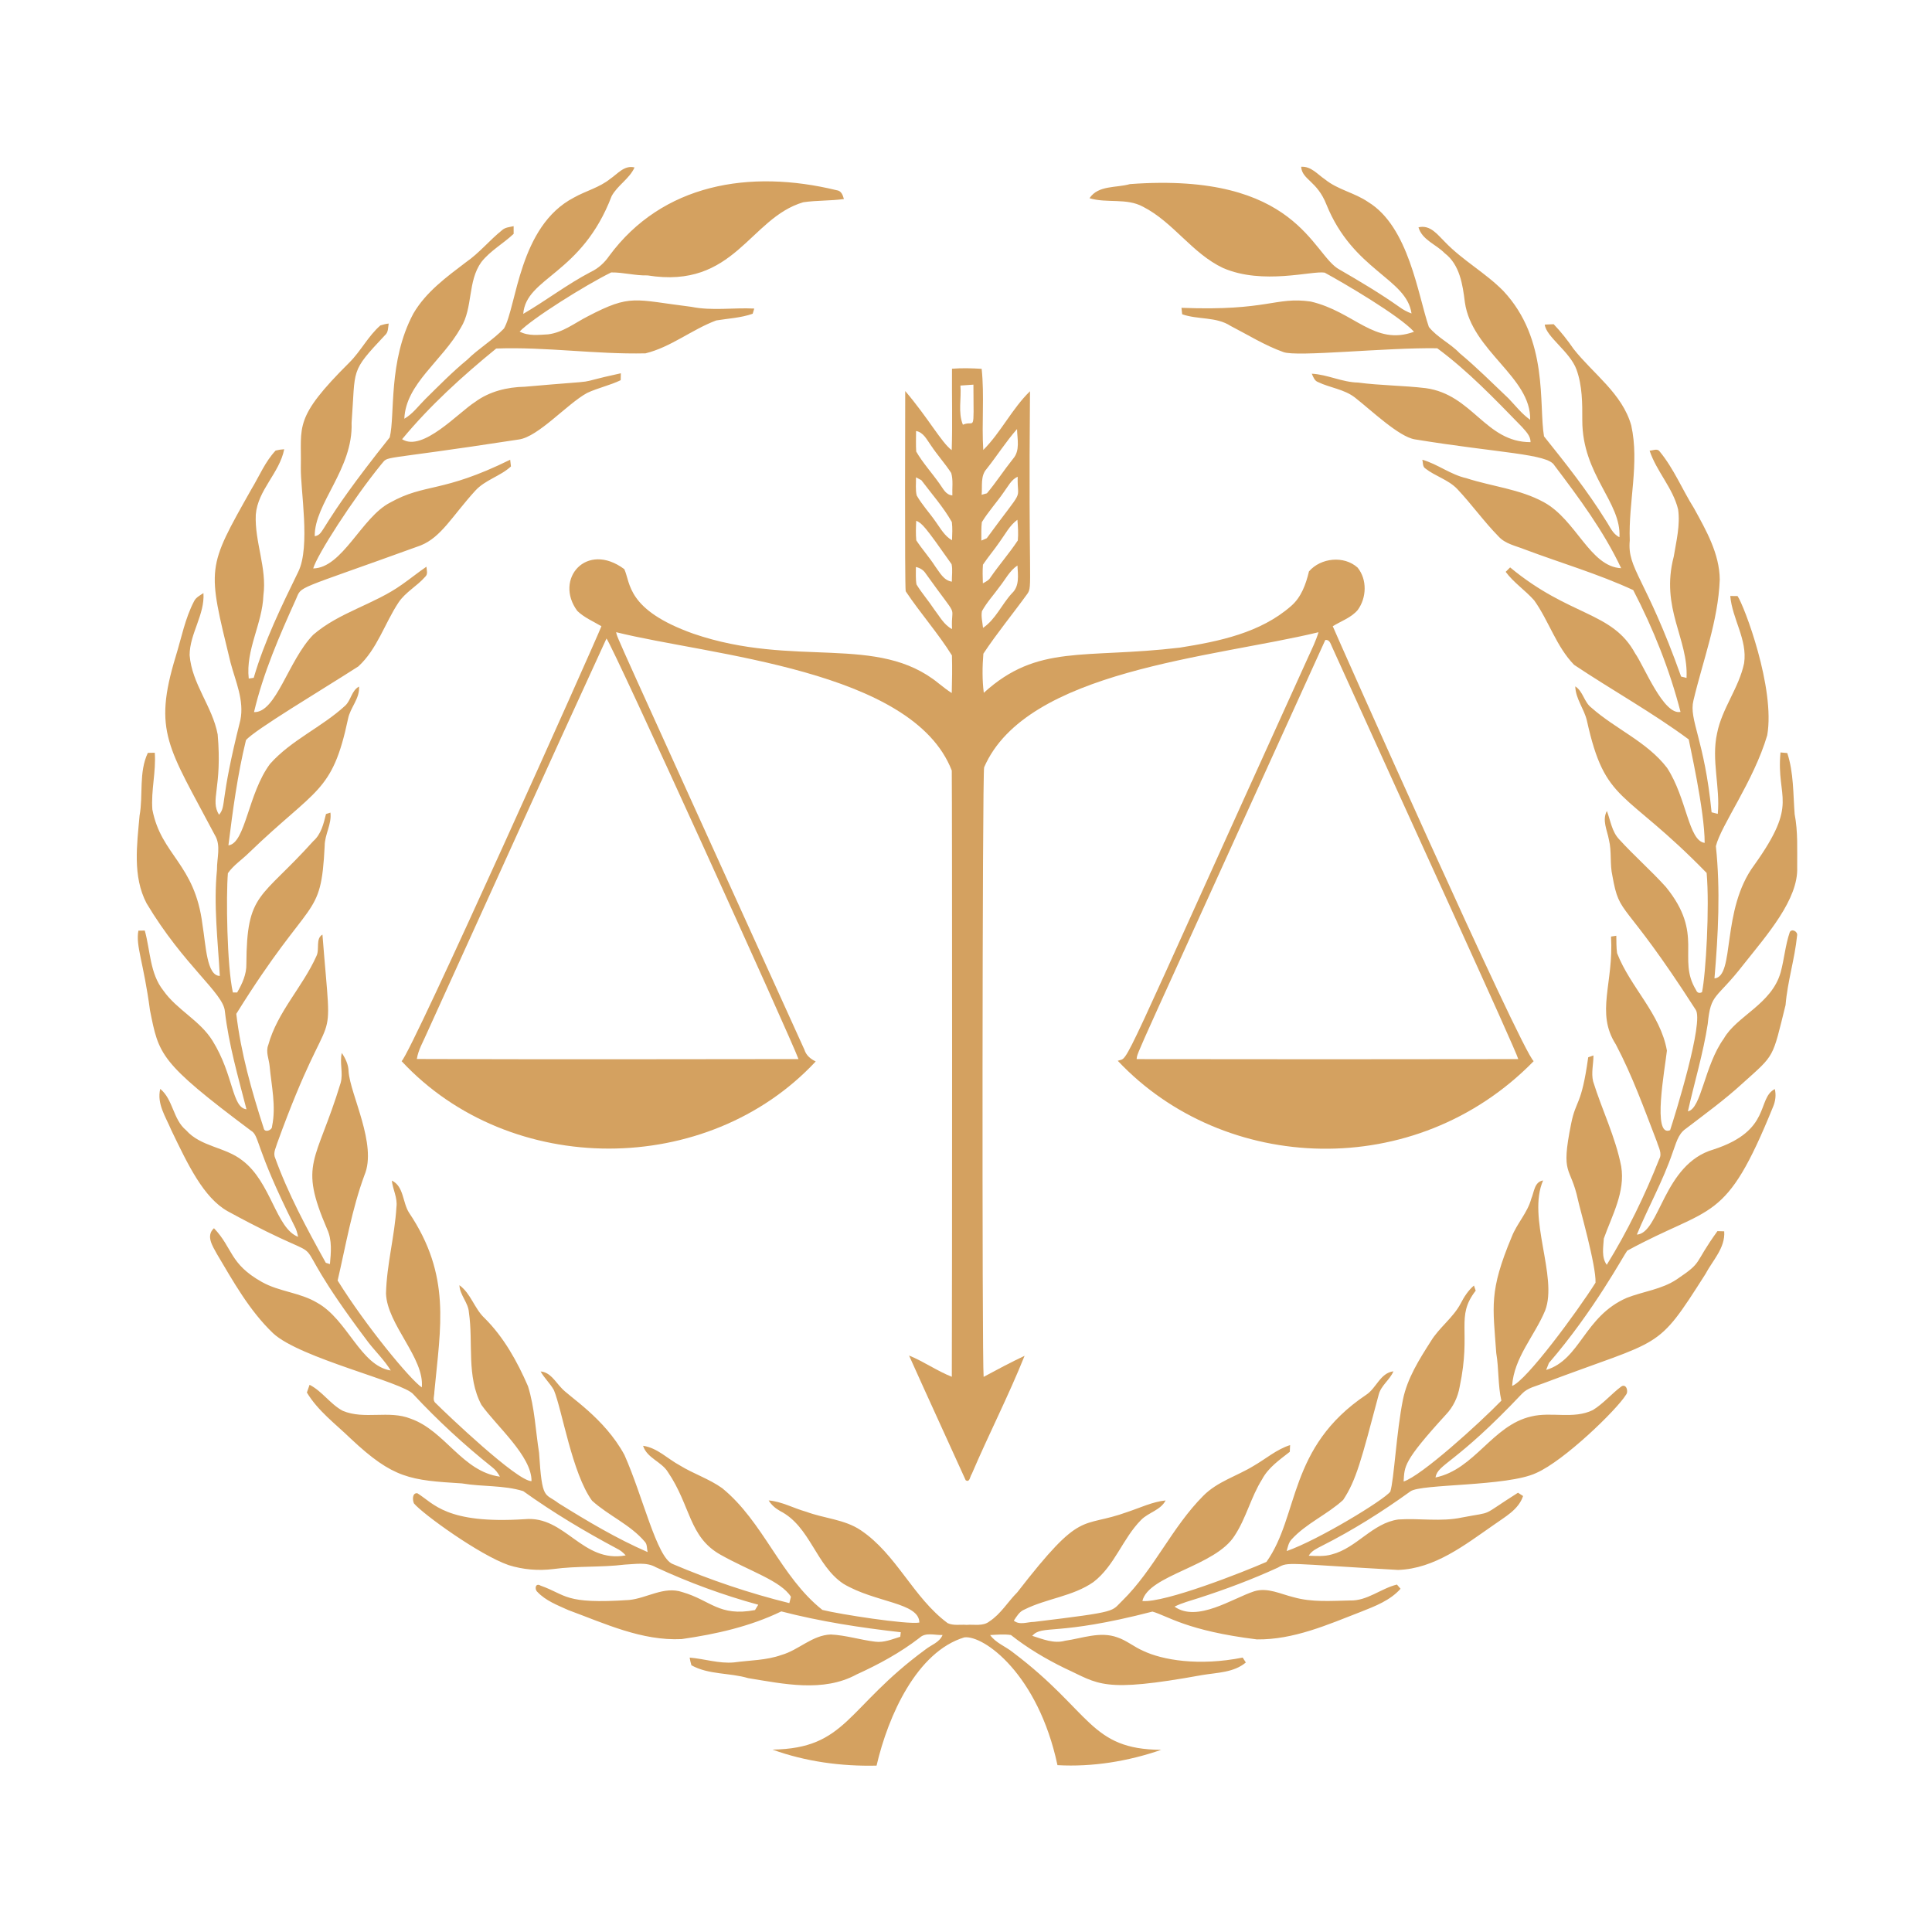 <svg xmlns="http://www.w3.org/2000/svg" xmlns:xlink="http://www.w3.org/1999/xlink" width="500" zoomAndPan="magnify" viewBox="0 0 375 375" height="500" preserveAspectRatio="xMidYMid meet" version="1.0"><defs><clipPath id="8857759a41"><path d="M 26 32.004 L 348.949 32.004 L 348.949 343 L 26 343 Z M 26 32.004 " clip-rule="nonzero"/></clipPath></defs><g clip-path="url(#8857759a41)"><path fill="#d4a160" d="M 118.43 34.723 C 119.898 33.738 121.18 32.008 123.164 32.504 C 122.156 34.727 119.863 35.953 118.715 38.074 C 112.895 53.328 102.121 53.793 101.559 60.922 C 105.988 58.344 110.082 55.188 114.645 52.797 C 116.117 52.109 117.328 51.004 118.242 49.676 C 128.555 35.688 145.492 32.805 162.375 36.918 C 163.301 37.023 163.582 37.852 163.801 38.633 C 161.184 39 158.52 38.871 155.91 39.258 C 145.441 42.344 142.625 56.184 125.688 53.457 C 123.312 53.527 120.988 52.844 118.629 52.879 C 113.535 55.391 103.25 61.848 100.859 64.355 C 102.559 65.27 104.527 64.996 106.379 64.898 C 109.277 64.547 111.59 62.664 114.117 61.387 C 122.473 57.031 123.023 58.172 134.215 59.559 C 138.234 60.371 142.344 59.684 146.398 59.891 C 146.324 60.141 146.172 60.645 146.094 60.898 C 143.812 61.703 141.383 61.809 139.016 62.199 C 134.281 63.965 130.234 67.379 125.281 68.586 C 115.605 68.801 105.984 67.297 96.316 67.648 C 89.762 72.996 83.457 78.715 78.047 85.25 C 82.016 87.789 89.004 80.051 92.223 78.016 C 94.992 75.969 98.449 75.133 101.844 75.066 C 119.074 73.551 109.832 74.77 120.504 72.453 C 120.496 72.789 120.48 73.457 120.477 73.793 C 118.375 74.809 116.059 75.285 113.953 76.273 C 110.066 78.398 104.473 84.82 100.672 85.309 C 72.332 89.676 75.691 88.277 73.961 90.18 C 68.465 96.926 61.555 107.684 60.793 110.336 C 66.469 110.242 70.199 100.391 75.699 97.566 C 82.598 93.715 85.684 95.801 99.023 89.234 C 99.062 89.559 99.141 90.211 99.176 90.535 C 97.105 92.449 94.16 93.137 92.242 95.254 C 87.773 100.16 85.645 104.281 81.633 105.875 C 56.777 114.891 58.664 113.562 57.434 116.332 C 54.23 123.422 51.09 130.625 49.305 138.219 C 53.617 138.375 55.945 128.176 60.797 123.207 C 65.844 118.84 72.59 117.328 77.977 113.492 C 79.602 112.363 81.133 111.113 82.77 109.996 C 82.809 110.66 83.121 111.445 82.516 111.965 C 80.941 113.777 78.699 114.922 77.348 116.953 C 74.66 121.012 73.215 125.988 69.551 129.355 C 62.715 133.762 49.359 141.703 47.742 143.664 C 46.102 150.375 45.188 157.238 44.336 164.086 C 47.672 163.676 48.121 154.02 52.414 148.273 C 56.543 143.629 62.453 141.156 66.992 136.98 C 68.145 135.918 68.219 134.047 69.688 133.262 C 69.859 135.594 67.988 137.324 67.555 139.516 C 64.492 153.996 61.398 152.914 48.324 165.523 C 46.98 166.863 45.332 167.914 44.234 169.488 C 43.867 173.902 44.039 187.457 45.203 192.637 L 46.031 192.637 C 47.012 190.957 47.867 189.09 47.82 187.105 C 47.891 173.105 50.562 174.66 60.793 163.277 C 62.328 161.934 62.812 159.898 63.273 158.004 C 63.492 157.934 63.918 157.797 64.137 157.727 C 64.414 159.992 63.016 161.969 63.02 164.199 C 62.277 178.863 60.516 173.223 45.863 196.789 C 46.746 204.344 48.848 211.754 51.188 218.992 C 51.34 219.922 52.852 219.402 52.809 218.605 C 53.621 214.719 52.691 210.781 52.332 206.906 C 52.207 205.551 51.535 204.172 52.074 202.82 C 53.84 196.406 58.738 191.562 61.41 185.59 C 62.09 184.285 61.191 182.207 62.586 181.402 C 64.621 207.305 64.906 191.246 53.809 221.879 C 53.57 222.723 53.07 223.605 53.312 224.5 C 55.891 231.695 59.539 238.441 63.238 245.105 C 63.441 245.164 63.84 245.293 64.039 245.359 C 64.246 243.117 64.48 240.727 63.516 238.621 C 57.902 225.594 61.359 225.84 66.129 210.164 C 66.637 208.254 65.887 206.293 66.344 204.379 C 67.062 205.449 67.641 206.652 67.66 207.973 C 67.965 212.426 73.258 222.195 70.738 228.102 C 68.301 234.723 67.125 241.707 65.535 248.551 C 71.055 257.43 79.617 267.77 81.871 269.293 C 82.438 263.625 75.125 257.086 74.922 251.062 C 75.059 245.422 76.613 239.91 76.949 234.281 C 77.188 232.492 76.242 230.887 76.051 229.152 C 78.398 230.242 78.125 233.414 79.391 235.379 C 87.598 247.617 85.504 257.434 84.305 270.203 C 84.316 270.906 83.891 271.82 84.574 272.355 C 86.648 274.422 100.41 287.559 103.168 287.484 C 103.234 282.656 96.395 276.836 93.445 272.684 C 90.5 267.148 91.891 260.688 91.016 254.742 C 90.891 252.809 89.254 251.398 89.172 249.457 C 91.41 251.082 92.059 253.965 94.039 255.828 C 97.789 259.547 100.391 264.246 102.48 269.055 C 103.793 273.246 103.949 277.672 104.633 281.984 C 105.227 291.371 105.727 289.707 108.391 291.758 C 113.969 295.238 119.664 298.629 125.703 301.258 C 125.535 300.598 125.66 299.801 125.18 299.273 C 122.34 295.914 118.125 294.199 114.914 291.281 C 111.043 285.973 109.109 273.672 107.512 269.82 C 106.785 268.52 105.66 267.504 104.934 266.199 C 106.805 266.355 107.75 268.129 108.922 269.355 C 110.293 271.004 117.281 275.164 121.195 282.387 C 124.789 290.414 127.469 302.355 130.559 303.57 C 137.891 306.688 145.473 309.254 153.211 311.164 C 153.285 310.852 153.438 310.234 153.52 309.93 C 151.566 306.824 145.453 304.934 139.844 301.766 C 133.691 298.316 134.098 292.285 129.637 285.719 C 128.387 283.684 125.586 283.031 124.82 280.629 C 127.586 281.016 129.574 283.156 131.945 284.43 C 134.602 286.07 137.633 287.035 140.18 288.855 C 148.207 295.402 151.5 306.047 159.625 312.484 C 162.91 313.32 176.082 315.363 178.449 314.941 C 178.398 311.02 169.898 311.113 163.703 307.41 C 158.344 303.844 157.281 296.273 151.414 293.285 C 150.52 292.781 149.73 292.113 149.195 291.234 C 151.75 291.441 154.047 292.758 156.496 293.434 C 159.973 294.734 163.902 294.895 167.051 297.004 C 174.023 301.676 177.227 310.074 183.934 315.047 C 185.062 315.586 186.406 315.285 187.625 315.387 C 189.09 315.262 190.797 315.707 192.043 314.715 C 194.27 313.266 195.617 310.902 197.461 309.062 C 210.16 292.672 209.605 296.824 218.875 293.461 C 221.305 292.656 223.672 291.5 226.242 291.234 C 225.273 293.137 222.926 293.555 221.492 295.012 C 217.895 298.633 216.363 303.914 212.23 307.078 C 208.227 309.867 203.152 310.25 198.852 312.406 C 197.863 312.789 197.344 313.738 196.781 314.57 C 197.938 315.5 199.402 314.809 200.727 314.805 C 217.527 312.773 215.59 312.805 217.852 310.684 C 224 304.637 227.461 296.445 233.547 290.344 C 236.277 287.566 240.117 286.5 243.359 284.508 C 245.703 283.156 247.789 281.32 250.406 280.492 C 250.395 280.816 250.363 281.469 250.348 281.793 C 248.367 283.355 246.176 284.848 244.969 287.137 C 242.805 290.578 241.895 294.641 239.66 298.039 C 235.918 304.059 222.918 305.688 221.734 310.758 C 226.109 311.145 241.531 305.055 245.82 303.16 C 252.238 294.133 249.938 280.961 265.152 270.746 C 267.152 269.461 267.891 266.492 270.465 266.172 C 269.762 267.844 268.051 268.91 267.605 270.703 C 264.211 283.473 263.246 287.297 260.707 291.137 C 257.594 293.996 253.523 295.68 250.656 298.84 C 250.102 299.453 249.957 300.293 249.742 301.062 C 255.879 298.918 268.629 291.156 269.863 289.52 C 270.594 287.109 271.035 277.988 272.312 271.648 C 273.164 267.512 275.465 263.879 277.707 260.363 C 279.336 257.664 282.047 255.797 283.527 252.988 C 284.184 251.699 284.988 250.473 286.09 249.523 C 286.176 249.773 286.348 250.266 286.434 250.512 C 282.457 255.668 285.637 258.156 283.32 269.176 C 282.965 271.18 282.074 273.09 280.66 274.566 C 272.25 283.762 272.645 284.602 272.441 287.559 C 275.848 286.492 286.961 276.438 291.414 271.867 C 290.727 268.828 290.945 265.695 290.422 262.637 C 289.785 253.504 288.973 250.711 293.422 240.074 C 294.434 237.465 296.496 235.391 297.223 232.66 C 297.785 231.387 297.805 229.387 299.516 229.125 C 296.363 236.316 302.41 247.812 299.922 254.348 C 297.895 259.266 293.855 263.492 293.5 269 C 296.203 268.09 306.148 254.582 309.691 248.969 C 309.84 245.688 306.586 234.383 306.297 232.957 C 304.828 226.074 302.867 228.434 304.965 218.062 C 305.918 213.352 306.941 214.777 308.27 205.219 C 308.527 205.129 309.035 204.949 309.289 204.863 C 309.293 206.539 308.824 208.234 309.223 209.895 C 310.938 215.418 313.559 220.676 314.672 226.379 C 315.496 231.344 312.902 235.891 311.301 240.395 C 311.199 242.078 310.809 244.047 311.871 245.5 C 315.891 238.996 319.242 232.09 322.055 224.98 C 322.68 223.867 321.91 222.695 321.605 221.621 C 319.148 215.242 316.828 208.777 313.633 202.727 C 309.656 196.516 313.25 190.859 312.699 181.785 C 312.957 181.75 313.473 181.672 313.723 181.629 C 313.754 182.758 313.711 183.891 313.875 185.008 C 316.453 191.641 322.289 196.75 323.547 203.926 C 323.156 207.531 320.648 220.875 324.168 219.367 C 325.047 216.703 330.828 198.18 329.113 195.961 C 314.977 173.93 314.422 178.207 312.969 170.016 C 312.438 167.707 312.863 165.297 312.289 162.992 C 311.961 161.168 310.922 159.207 311.895 157.41 C 312.609 159.273 312.848 161.426 314.289 162.922 C 317.184 166.109 320.449 168.949 323.336 172.148 C 330.883 181.398 325.434 186.004 329.195 192.148 C 329.418 192.707 329.805 192.855 330.359 192.586 C 331.105 189.059 331.848 176.062 331.258 169.438 C 315.125 152.875 311.625 156.172 308.012 139.859 C 307.473 137.566 305.828 135.645 305.758 133.223 C 307.305 134.219 307.449 136.277 308.898 137.367 C 313.578 141.516 319.703 143.984 323.578 149.043 C 327.426 154.953 327.715 163.199 330.875 163.602 C 330.891 157.332 327.828 144.004 327.781 143.52 C 320.656 138.258 312.887 133.957 305.535 129.047 C 302.062 125.488 300.637 120.512 297.777 116.52 C 296.047 114.57 293.812 113.102 292.25 110.996 C 292.535 110.707 292.824 110.422 293.113 110.133 C 304.727 119.758 312.926 118.629 317.379 126.82 C 319.098 129.234 322.895 138.883 326.188 138.18 C 324.078 129.984 320.906 122.039 317.008 114.535 C 310.199 111.383 302.941 109.273 295.922 106.633 C 294.191 105.938 292.195 105.578 290.887 104.148 C 288.02 101.23 285.648 97.875 282.844 94.906 C 281.117 93.105 278.602 92.453 276.668 90.938 C 276.086 90.578 276.227 89.797 276.078 89.234 C 279.059 90.09 281.559 92.133 284.605 92.812 C 289.598 94.434 294.996 94.918 299.66 97.477 C 305.965 100.918 308.602 109.996 314.668 110.289 C 311.281 103.102 306.488 96.645 301.703 90.324 C 300.434 88.062 290.945 87.949 274.602 85.277 C 271.516 84.762 266.27 79.734 263.02 77.184 C 260.922 75.539 258.184 75.289 255.836 74.164 C 255.133 73.91 254.895 73.145 254.613 72.535 C 257.68 72.695 260.508 74.195 263.586 74.254 C 267.941 74.832 272.355 74.82 276.715 75.336 C 285.863 76.582 288.293 85.84 297.082 85.824 C 297.09 84.578 296.152 83.73 295.406 82.859 C 290.191 77.508 284.992 72.047 278.969 67.598 C 268.918 67.438 251.609 69.34 249.082 68.328 C 245.488 67.043 242.242 65.004 238.867 63.266 C 236.059 61.438 232.531 62.078 229.457 61 C 229.426 60.691 229.359 60.062 229.324 59.746 C 246.137 60.41 247.539 57.539 254.418 58.531 C 262.906 60.512 266.781 67.207 274.461 64.395 C 271.594 61.238 260.859 54.957 257.117 52.918 C 254.688 52.5 245.141 55.375 237.402 52.023 C 231.383 49.191 227.742 43.121 221.848 40.121 C 218.637 38.379 214.867 39.496 211.473 38.473 C 213.172 35.91 216.699 36.496 219.312 35.734 C 251.934 33.32 254.684 49.512 260.004 52.328 C 263.945 54.602 267.863 56.934 271.582 59.559 C 272.316 60.098 273.113 60.535 273.977 60.848 C 272.996 53.984 262.66 52.555 257.465 39.715 C 255.652 35.082 252.73 34.91 252.555 32.375 C 254.488 32.234 255.734 33.852 257.195 34.828 C 259.676 36.84 262.945 37.406 265.555 39.211 C 273.461 44.012 275.215 57.266 277.34 63.457 C 278.98 65.52 281.512 66.648 283.324 68.562 C 286.641 71.316 289.684 74.375 292.812 77.34 C 294.168 78.754 295.379 80.34 297 81.477 C 297.23 73.211 285.664 68.125 284.328 58.656 C 283.906 55.242 283.34 51.363 280.402 49.137 C 278.758 47.43 276.016 46.57 275.328 44.121 C 277.66 43.566 279.066 45.609 280.516 47.016 C 283.938 50.574 288.359 52.969 291.812 56.488 C 300.645 65.938 298.637 78.496 299.691 84.695 C 303.922 89.969 308.121 95.281 311.695 101.035 C 312.48 102.184 312.992 103.641 314.336 104.273 C 314.723 97.422 307.121 92.215 307.121 81.582 C 307.133 78.273 307.133 74.898 306.004 71.746 C 304.707 68.215 300.094 65.375 299.836 63.004 C 300.41 62.973 300.988 62.941 301.566 62.926 C 302.992 64.414 304.266 66.039 305.434 67.734 C 309.25 72.582 314.875 76.371 316.625 82.574 C 318.25 89.953 316.055 97.449 316.336 104.887 C 315.824 110.477 319.395 111.941 326.305 131.324 C 326.566 131.391 327.09 131.516 327.352 131.582 C 327.766 124.008 322.238 118.082 324.879 108.012 C 325.371 104.992 326.156 101.938 325.719 98.863 C 324.699 94.691 321.527 91.512 320.188 87.473 C 320.793 87.465 321.676 86.973 322.125 87.613 C 324.887 90.953 326.52 95.016 328.809 98.66 C 331.168 102.953 333.754 107.457 333.805 112.496 C 333.492 120.582 330.535 128.191 328.691 135.984 C 327.785 139.73 330.84 143.508 332.219 157.668 C 332.52 157.746 333.117 157.891 333.422 157.969 C 333.914 152.762 332.137 147.535 333.281 142.348 C 334.223 137.512 337.527 133.547 338.531 128.723 C 339.207 124.141 336.223 120.141 335.844 115.68 C 336.191 115.684 336.902 115.688 337.254 115.695 C 338.52 117.488 344.617 133.598 343.016 142.723 C 340.367 151.672 334.055 160.152 333.051 164.238 C 333.953 172.773 333.5 181.379 332.777 189.91 C 336.816 189.531 334.008 176.621 340.5 167.906 C 349.297 155.598 344.719 155.191 345.594 146.047 C 345.926 146.078 346.586 146.137 346.91 146.168 C 348.164 149.984 348.035 154.062 348.34 158.027 C 349 161.426 348.812 164.902 348.832 168.348 C 349.082 174.547 343.012 181.418 338.426 187.199 C 333.043 194.148 332.07 192.633 331.469 198.754 C 330.586 204.492 328.887 210.059 327.621 215.711 C 330.246 215.211 330.816 206.809 334.594 201.586 C 337.098 197.188 343.867 194.93 345.625 188.73 C 346.324 186.156 346.527 183.453 347.398 180.918 C 347.797 180.168 349.012 180.832 348.812 181.613 C 348.359 186.141 346.945 190.527 346.578 195.074 C 343.973 205.551 344.57 204.586 338.234 210.273 C 334.762 213.465 330.941 216.234 327.199 219.098 C 325.645 220.156 325.281 222.125 324.633 223.77 C 322.766 229.246 319.914 234.316 317.711 239.637 C 322.18 239.367 322.82 225.941 332.602 223.109 C 343.949 219.422 340.93 213.234 344.492 211.383 C 344.762 212.531 344.621 213.711 344.164 214.797 C 334.832 237.816 332.449 233.703 315.836 242.762 C 315.168 243.613 309.398 254.422 300.641 264.562 C 300.504 264.902 300.234 265.574 300.105 265.91 C 306.797 263.867 307.465 255.523 315.758 251.91 C 318.965 250.656 322.539 250.273 325.449 248.328 C 330.707 244.785 328.551 245.609 333.355 238.961 C 333.684 238.973 334.34 238.992 334.668 239 C 334.902 242.219 332.422 244.641 331.016 247.305 C 321.348 262.484 322.984 259.641 299.555 268.5 C 298.129 269.066 296.512 269.359 295.414 270.527 C 282.383 284.312 279.105 284.086 278.625 286.777 C 286.242 285.215 289.676 276.645 297.199 274.938 C 301.117 273.965 305.395 275.527 309.16 273.699 C 311.215 272.445 312.777 270.547 314.699 269.113 C 315.676 268.492 316.148 270.113 315.59 270.742 C 313.805 273.641 303.609 283.531 298.191 285.902 C 292.57 288.562 275.801 287.977 273.762 289.473 C 268.297 293.418 262.57 297.027 256.547 300.066 C 255.602 300.559 254.582 301 254.023 301.965 C 255.512 302.016 257.055 302.141 258.504 301.711 C 263.324 300.477 266.375 295.633 271.41 294.93 C 275.52 294.652 279.691 295.418 283.754 294.547 C 290.297 293.289 286.988 294.574 294.641 289.738 C 294.887 289.898 295.379 290.211 295.629 290.375 C 294.754 293.043 292.082 294.434 289.941 295.977 C 284.34 299.859 278.504 304.477 271.383 304.723 C 249.648 303.508 250.117 303.086 248.027 304.277 C 243.039 306.562 237.895 308.488 232.676 310.176 C 231.094 310.695 229.461 311.094 227.973 311.848 C 232.387 314.961 239.188 310.258 243.434 308.871 C 246.043 308.062 248.586 309.422 251.082 310.016 C 254.633 311.031 258.371 310.723 262.02 310.652 C 265.379 310.762 268.004 308.332 271.145 307.562 C 271.324 307.762 271.672 308.168 271.844 308.379 C 269.852 310.629 266.945 311.746 264.207 312.828 C 257.703 315.352 251.082 318.293 243.961 318.207 C 230.309 316.52 226.668 313.652 223.688 312.809 C 204.863 317.676 202.414 315.262 200.348 317.512 C 202.398 318.156 204.551 319.078 206.73 318.469 C 210.059 318 213.52 316.602 216.844 317.801 C 218.652 318.391 220.117 319.664 221.852 320.41 C 225.559 322.199 232.637 323.441 241.203 321.734 C 241.355 321.973 241.664 322.449 241.816 322.688 C 239.484 324.652 236.258 324.645 233.402 325.117 C 213.805 328.676 213.359 326.859 206.641 323.785 C 202.965 321.992 199.434 319.891 196.223 317.359 C 194.883 317.152 193.523 317.297 192.184 317.363 C 193.289 318.91 195.191 319.562 196.637 320.742 C 211.863 332.223 211.492 339.551 225.398 339.641 C 218.965 341.867 212.062 342.996 205.254 342.617 C 201.488 324.914 190.93 317.355 187.184 317.812 C 177.992 320.578 172.395 332.969 170.141 342.707 C 163.301 342.863 156.379 341.934 149.941 339.598 C 164.414 339.367 164.254 331.445 179.609 320.18 C 180.746 319.266 182.359 318.801 182.949 317.355 C 181.453 317.422 179.68 316.754 178.457 317.918 C 174.723 320.797 170.551 323.062 166.27 325.008 C 159.785 328.535 152.121 326.844 145.227 325.727 C 141.605 324.652 137.59 325.098 134.207 323.23 C 134.059 322.738 133.941 322.242 133.859 321.738 C 136.738 321.973 139.559 322.941 142.469 322.672 C 145.547 322.25 148.719 322.285 151.684 321.227 C 155.035 320.277 157.648 317.379 161.262 317.254 C 164.18 317.395 166.996 318.305 169.883 318.652 C 171.574 318.871 173.16 318.172 174.738 317.695 C 174.766 317.477 174.816 317.035 174.84 316.816 C 167.047 315.938 159.262 314.742 151.652 312.773 C 145.594 315.707 138.949 317.195 132.316 318.145 C 124.586 318.527 117.41 315.133 110.32 312.523 C 108.215 311.566 105.941 310.719 104.316 308.996 C 103.695 308.473 103.918 307.156 104.926 307.77 C 110.043 309.578 109.43 311.406 122.113 310.555 C 125.578 310.215 128.902 307.816 132.434 309.023 C 137.973 310.625 139.527 313.832 146.547 312.512 C 146.703 312.254 147.02 311.738 147.176 311.477 C 140.371 309.617 133.715 307.176 127.309 304.203 C 125.457 303.145 123.289 303.609 121.27 303.688 C 116.664 304.254 111.996 303.926 107.398 304.551 C 104.488 304.918 101.516 304.664 98.719 303.785 C 93.062 301.82 82.148 293.926 80.355 291.824 C 80.051 291.195 79.98 289.719 81.012 289.84 C 84.203 291.801 86.559 295.855 101.871 294.871 C 109.707 294.141 113.004 303.461 121.445 301.902 C 120.957 301.34 120.383 300.883 119.723 300.57 C 113.445 297.223 107.328 293.566 101.551 289.422 C 97.73 288.246 93.605 288.602 89.68 287.93 C 79.641 287.305 76.355 287.027 68.082 279.242 C 65.121 276.375 61.715 273.871 59.566 270.285 C 59.699 269.91 59.957 269.164 60.09 268.789 C 62.555 270.047 64.086 272.531 66.523 273.836 C 70.734 275.609 75.488 273.664 79.727 275.371 C 86.395 277.715 89.727 285.633 97.035 286.617 C 96.656 285.91 96.172 285.266 95.527 284.781 C 90.094 280.445 84.969 275.723 80.234 270.637 C 78.285 268.25 58.191 263.641 53 258.777 C 48.414 254.391 45.297 248.785 42.094 243.383 C 41.258 241.848 39.914 239.879 41.531 238.395 C 45.227 242.266 44.508 245.289 50.84 248.836 C 54.199 250.727 58.242 250.867 61.555 252.859 C 67.457 256.117 69.945 265.086 75.844 266.012 C 74.637 264.039 72.957 262.418 71.535 260.602 C 51.707 234.328 69.168 248.73 44.191 235.098 C 39.516 232.477 36.473 226.066 33.223 219.305 C 32.16 216.754 30.406 214.25 31.102 211.348 C 33.617 213.41 33.566 217.27 36.109 219.367 C 38.98 222.613 43.727 222.621 47.023 225.23 C 52.641 229.441 53.555 238.438 57.863 240.066 C 57.711 239.328 57.516 238.594 57.141 237.938 C 49.348 222.406 50.457 220.508 48.688 219.441 C 30.883 206.117 30.848 204.734 29.109 196.078 C 27.855 186.645 26.305 183.625 26.863 180.641 C 27.172 180.637 27.793 180.625 28.102 180.617 C 29.191 184.523 29.074 188.949 31.703 192.262 C 34.363 196.043 38.828 198.07 41.266 202.031 C 45.395 208.691 44.98 214.98 47.84 215.312 C 46.215 209.023 44.398 202.746 43.645 196.27 C 43.355 192.742 35.688 187.438 28.445 175.328 C 25.707 170.082 26.59 163.961 27.09 158.309 C 27.816 154.285 26.902 149.934 28.695 146.133 C 29.035 146.121 29.711 146.109 30.043 146.105 C 30.312 149.801 29.289 153.445 29.574 157.133 C 31.281 166.027 37.824 167.609 39.297 179.461 C 39.969 183.531 40.117 189.406 42.668 189.426 C 42.289 182.57 41.43 175.684 42.117 168.805 C 42.074 166.57 42.949 164.105 41.691 162.07 C 32.711 145.027 29.625 142.094 34.125 127.352 C 35.227 123.773 35.926 120.035 37.672 116.691 C 38.043 115.941 38.828 115.57 39.488 115.117 C 39.777 119.293 36.812 123 36.805 127.164 C 37.234 132.734 41.242 137.145 42.25 142.551 C 43.168 153.062 40.715 155.219 42.516 158.148 C 44.012 156.309 42.559 156.023 46.648 139.809 C 47.445 135.953 45.715 132.266 44.75 128.617 C 40.203 109.938 40.066 110.438 48.809 94.93 C 50.332 92.418 51.457 89.617 53.5 87.453 C 54.043 87.312 54.594 87.227 55.164 87.199 C 54.266 91.812 50.027 95.105 49.648 99.891 C 49.402 105.172 51.844 110.258 51.125 115.559 C 50.93 121.082 47.656 126.098 48.281 131.707 C 48.52 131.672 49.004 131.602 49.246 131.566 C 51.336 124.414 54.629 117.676 57.883 111 C 60.309 106.121 58.289 95 58.391 90.676 C 58.559 82.641 56.875 81.23 67.832 70.344 C 70.047 68.133 71.461 65.234 73.832 63.164 C 74.355 62.992 74.891 62.863 75.445 62.801 C 75.309 63.574 75.398 64.508 74.719 65.066 C 67.879 72.355 69.047 71.355 68.242 82.074 C 68.574 91.027 60.992 97.723 61.09 104.082 C 63.207 103.617 61.285 102.898 75.641 84.91 C 76.727 80.574 75.285 70.148 80.223 60.879 C 82.656 56.684 86.668 53.766 90.461 50.883 C 93.031 49.109 95.008 46.633 97.438 44.688 C 98.051 44.113 98.918 44.086 99.695 43.898 C 99.695 44.266 99.699 45.012 99.699 45.387 C 97.684 47.293 95.168 48.656 93.438 50.855 C 90.723 54.613 91.844 59.691 89.465 63.578 C 85.84 70.062 78.758 74.465 78.48 81.277 C 80.117 80.344 81.234 78.766 82.555 77.457 C 85.199 74.855 87.797 72.195 90.672 69.836 C 92.898 67.633 95.645 66.027 97.816 63.773 C 100.301 59.5 100.715 43.906 111.387 38.355 C 113.688 37.051 116.344 36.41 118.43 34.723 Z M 118.43 34.723 " fill-opacity="1" fill-rule="nonzero"/></g><path fill="#d4a160" d="M 184.781 71.57 C 186.699 71.418 188.621 71.469 190.539 71.59 C 191.094 76.812 190.52 82.102 190.852 87.34 C 194.289 83.91 196.434 79.324 199.922 75.941 C 199.586 113.598 200.445 113.719 199.438 115.219 C 196.613 119.133 193.531 122.859 190.871 126.879 C 190.668 129.387 190.633 131.969 190.953 134.473 C 201.441 124.941 210.316 127.91 228.988 125.707 C 236.586 124.504 244.648 122.852 250.605 117.625 C 252.59 115.906 253.477 113.387 254.07 110.91 C 256.359 108.262 260.871 107.785 263.516 110.176 C 265.391 112.5 265.266 116.02 263.539 118.395 C 262.266 119.902 260.324 120.539 258.688 121.551 C 259.102 122.633 295.281 203.965 297.688 205.969 C 274.738 229.48 237.559 227.797 216.957 205.898 C 219.395 204.941 215.973 211.113 253.949 127.48 C 254.668 125.914 255.426 124.363 255.922 122.715 C 235.418 127.668 199.195 130.055 191.02 148.934 C 190.656 149.801 190.594 264.277 190.922 267.25 C 193.543 265.836 196.176 264.434 198.871 263.16 C 195.754 270.93 191.914 278.395 188.621 286.098 C 188.277 286.543 188.25 287.832 187.438 287.309 C 183.789 279.234 180.066 271.199 176.449 263.109 C 179.309 264.27 181.863 266.094 184.746 267.234 C 184.816 249.312 184.824 156.82 184.738 149.562 C 177.148 129.934 137.707 127.223 119.59 122.707 C 119.961 124.176 117.754 119.168 156.141 203.758 C 156.48 204.855 157.328 205.547 158.328 206.027 C 137.371 228.523 99.066 228.656 77.953 205.973 C 79.934 204.211 115.574 124.559 116.734 121.551 C 115.152 120.613 113.391 119.871 112.055 118.582 C 107.504 112.445 113.801 104.992 121.176 110.469 C 122.426 113.16 121.562 118.363 134.582 123 C 154.246 129.758 170.336 122.918 182.223 132.668 C 183.039 133.312 183.852 133.961 184.734 134.516 C 184.797 132.086 184.844 129.648 184.77 127.219 C 182.066 122.879 178.625 119.02 175.793 114.762 C 175.586 113.406 175.703 76.098 175.703 75.902 C 180.156 81.109 182.777 85.953 184.727 87.371 C 184.898 82.102 184.738 76.836 184.781 71.57 M 186.414 74.836 C 186.637 77.359 185.914 80.043 186.898 82.438 C 189.266 81.387 188.984 84.59 188.941 74.66 C 188.098 74.719 187.258 74.77 186.414 74.836 M 191.5 91.02 C 190.27 92.383 190.699 94.363 190.535 96.035 C 190.793 95.965 191.301 95.824 191.559 95.754 C 193.363 93.605 194.891 91.223 196.648 89.031 C 198.039 87.441 197.445 85.191 197.406 83.281 C 195.258 85.715 193.52 88.477 191.5 91.02 M 177.809 83.656 C 177.809 84.984 177.746 86.316 177.836 87.645 C 179.117 89.863 180.867 91.766 182.34 93.855 C 183.035 94.773 183.527 96.051 184.852 96.16 C 184.789 94.711 185.043 93.207 184.629 91.805 C 183.422 89.957 181.934 88.32 180.715 86.48 C 179.91 85.391 179.289 83.926 177.809 83.656 M 194.883 95.457 C 193.508 97.469 191.844 99.273 190.574 101.355 C 190.434 102.535 190.48 103.734 190.48 104.926 C 190.742 104.809 191.266 104.582 191.531 104.469 C 199.141 94.055 197.402 97.68 197.531 92.531 C 196.266 93.098 195.676 94.402 194.883 95.457 M 177.793 92.648 C 177.82 93.816 177.652 95.023 177.934 96.176 C 178.973 97.992 180.41 99.527 181.598 101.238 C 182.543 102.543 183.336 104.043 184.785 104.867 C 184.832 103.688 184.898 102.5 184.754 101.328 C 183.09 98.402 180.844 95.875 178.828 93.195 C 178.57 93.059 178.051 92.785 177.793 92.648 M 177.84 101.074 C 177.777 102.34 177.727 103.613 177.848 104.875 C 178.996 106.629 180.41 108.191 181.539 109.957 C 182.41 111.117 183.156 112.664 184.754 112.898 C 184.73 111.773 184.941 110.621 184.703 109.508 C 179.438 102.016 179.012 101.621 177.84 101.074 M 194 105.223 C 192.98 106.719 191.793 108.098 190.789 109.605 C 190.688 110.809 190.742 112.016 190.773 113.223 C 191.344 112.918 191.949 112.625 192.281 112.035 C 193.965 109.602 195.926 107.363 197.559 104.898 C 197.68 103.562 197.59 102.219 197.477 100.887 C 195.945 102.004 195.098 103.73 194 105.223 M 194.035 113.863 C 192.891 115.457 191.535 116.906 190.59 118.637 C 190.398 119.715 190.707 120.801 190.805 121.871 C 193.238 120.23 194.438 117.305 196.406 115.168 C 197.934 113.758 197.574 111.621 197.488 109.762 C 195.961 110.773 195.148 112.469 194.035 113.863 M 177.773 110.051 C 177.797 111.18 177.688 112.32 177.891 113.441 C 178.922 115.133 180.238 116.617 181.324 118.273 C 182.379 119.629 183.207 121.277 184.789 122.105 C 184.531 116.832 186.477 120.844 179.703 111.352 C 179.266 110.645 178.566 110.227 177.773 110.051 M 82.84 200.574 C 82.137 202.207 81.184 203.766 80.91 205.551 C 105.602 205.637 130.293 205.605 154.984 205.566 C 153.762 202.047 118.906 125.254 117.719 123.934 C 105.992 149.434 94.473 175.027 82.836 200.574 M 257.242 124.215 C 218.805 208.902 220.863 203.914 220.621 205.574 C 245.312 205.617 270.004 205.609 294.695 205.57 C 294.121 203.527 273.285 158.133 258.488 125.422 C 258.234 124.84 258.023 124.121 257.242 124.215 Z M 257.242 124.215 " fill-opacity="1" fill-rule="nonzero"/></svg>